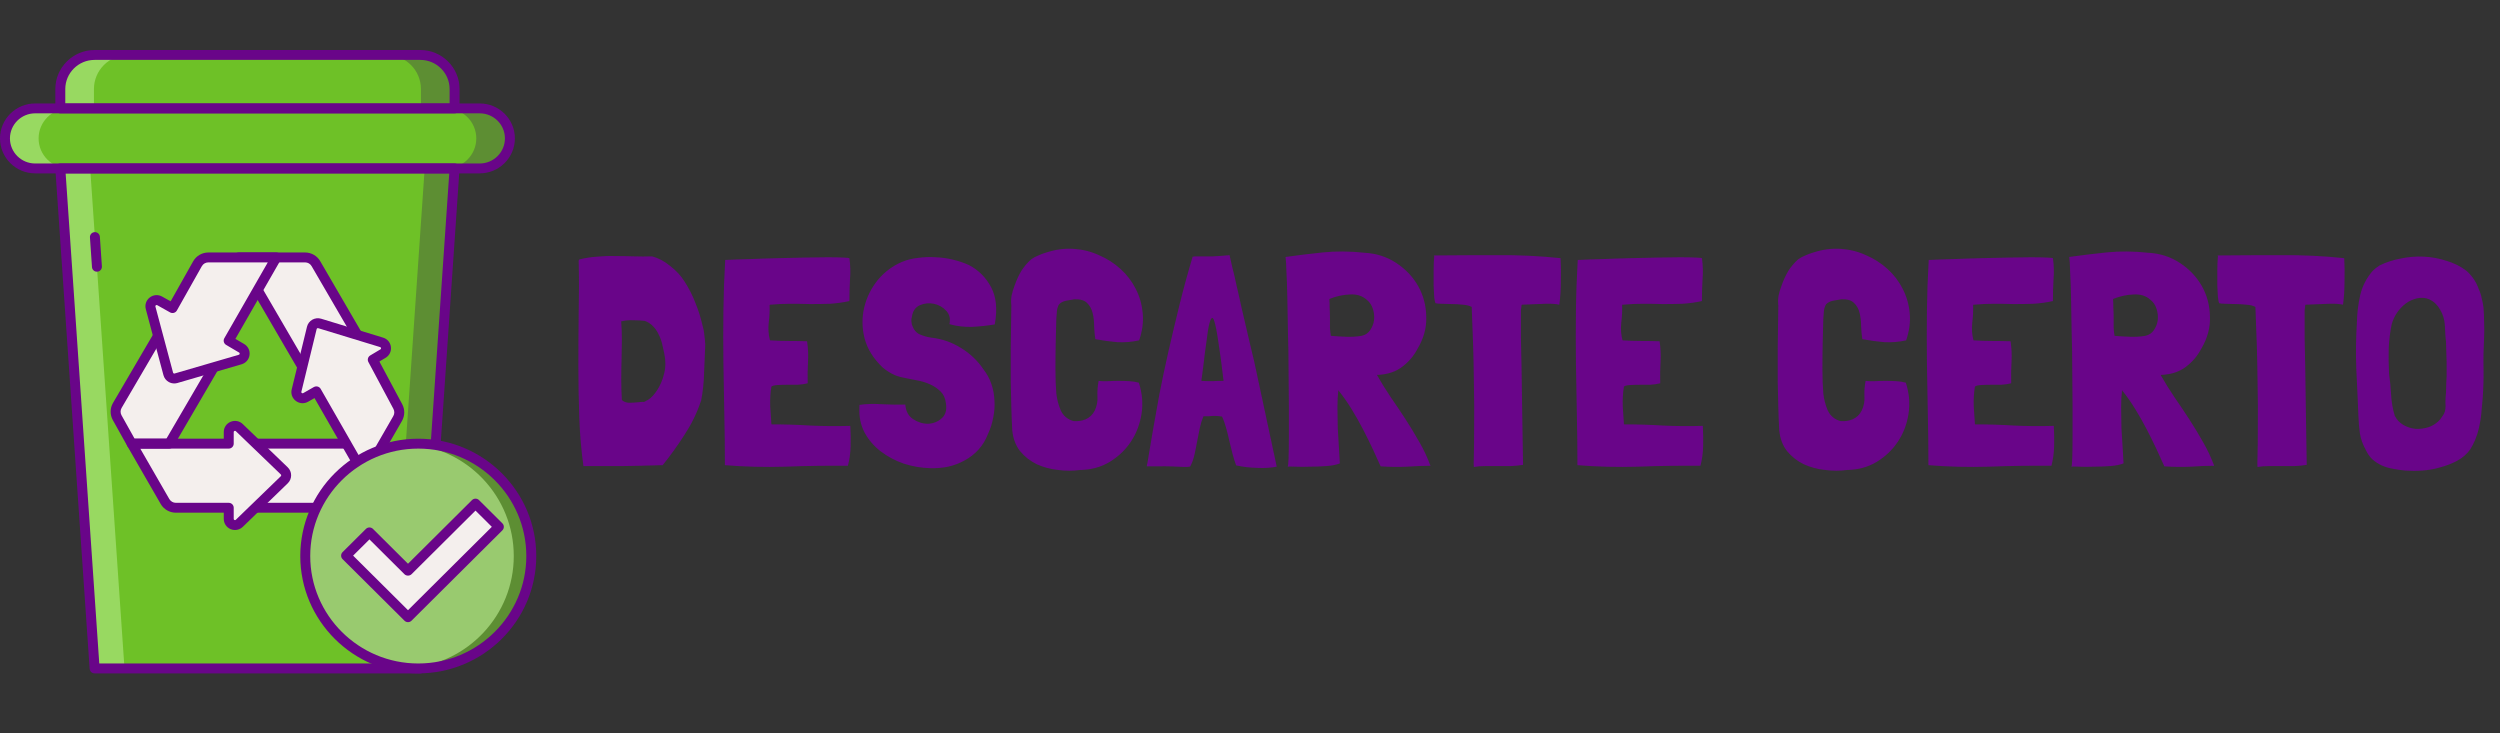 <svg width="150" height="44" viewBox="0 0 150 44" fill="none" xmlns="http://www.w3.org/2000/svg">
<rect x="0" y="0" width="150" height="44" fill="#333333" stroke="none"/>
<g clip-path="url(#clip0)">
<path d="M25.216 3.297H5.677C4.54 3.297 3.618 4.214 3.618 5.345V6.504H27.274V5.345C27.274 4.214 26.353 3.297 25.216 3.297V3.297Z" fill="#6EC127"/>
<path d="M28.783 10.105H2.109C1.109 10.105 0.298 9.299 0.298 8.304C0.298 7.31 1.109 6.503 2.109 6.503H28.783C29.783 6.503 30.594 7.31 30.594 8.304C30.594 9.299 29.783 10.105 28.783 10.105V10.105Z" fill="#6EC127"/>
<path d="M25.216 40.106H5.677L3.618 10.105H27.274L25.216 40.106Z" fill="#6EC127"/>
<path d="M28.783 6.503H26.766C27.766 6.503 28.577 7.31 28.577 8.304C28.577 9.299 27.766 10.105 26.766 10.105H28.783C29.783 10.105 30.594 9.299 30.594 8.304C30.594 7.31 29.783 6.503 28.783 6.503V6.503Z" fill="#5D8E33"/>
<path d="M2.109 10.105H4.127C3.127 10.105 2.316 9.299 2.316 8.304C2.316 7.31 3.127 6.503 4.127 6.503H2.109C1.109 6.503 0.298 7.31 0.298 8.304C0.298 9.299 1.109 10.105 2.109 10.105Z" fill="#98D961"/>
<path d="M25.216 3.297H23.198C24.335 3.297 25.257 4.214 25.257 5.345V6.504H27.275V5.345C27.274 4.214 26.353 3.297 25.216 3.297Z" fill="#5D8E33"/>
<path d="M5.677 3.297H7.695C6.557 3.297 5.636 4.214 5.636 5.345V6.504H3.618V5.345C3.618 4.214 4.54 3.297 5.677 3.297Z" fill="#98D961"/>
<path d="M25.481 10.105L23.422 40.106H25.216L27.274 10.105H25.481Z" fill="#5D8E33"/>
<path d="M5.411 10.105L7.47 40.106H5.677L3.618 10.105H5.411Z" fill="#98D961"/>
<path d="M28.783 10.402H2.109C0.946 10.402 0 9.461 0 8.304C0 7.148 0.946 6.207 2.109 6.207H28.783C29.946 6.207 30.893 7.148 30.893 8.304C30.893 9.461 29.946 10.402 28.783 10.402V10.402ZM2.109 6.8C1.275 6.8 0.597 7.475 0.597 8.304C0.597 9.134 1.275 9.809 2.109 9.809H28.783C29.617 9.809 30.296 9.134 30.296 8.304C30.296 7.475 29.617 6.8 28.783 6.8H2.109Z" fill="#690589"/>
<path d="M27.274 6.8H3.618C3.453 6.8 3.32 6.667 3.32 6.503V5.344C3.32 4.052 4.377 3 5.677 3H25.216C26.515 3 27.573 4.052 27.573 5.344V6.503C27.573 6.667 27.439 6.8 27.274 6.8V6.8ZM3.917 6.207H26.976V5.344C26.976 4.379 26.186 3.594 25.216 3.594H5.677C4.706 3.594 3.917 4.379 3.917 5.344V6.207Z" fill="#690589"/>
<path d="M25.216 40.403H5.677C5.52 40.403 5.39 40.282 5.379 40.127L3.32 10.126C3.315 10.043 3.343 9.963 3.4 9.903C3.456 9.843 3.535 9.809 3.618 9.809H27.274C27.357 9.809 27.436 9.843 27.493 9.903C27.549 9.963 27.578 10.044 27.572 10.126L25.513 40.127C25.503 40.282 25.373 40.403 25.216 40.403ZM5.956 39.809H24.937L26.955 10.402H3.938L5.956 39.809Z" fill="#690589"/>
<path d="M18.526 22.672L14.316 15.446H18.307C18.574 15.446 18.82 15.587 18.954 15.817L21.869 20.829L18.526 22.672Z" fill="#F4EFED"/>
<path d="M18.526 22.968C18.423 22.968 18.323 22.915 18.268 22.82L14.058 15.595C14.005 15.503 14.005 15.39 14.058 15.298C14.111 15.206 14.21 15.149 14.316 15.149H18.307C18.679 15.149 19.026 15.348 19.212 15.668L22.128 20.68C22.168 20.75 22.178 20.832 22.157 20.908C22.136 20.985 22.084 21.05 22.014 21.089L18.671 22.931C18.625 22.956 18.575 22.968 18.526 22.968V22.968ZM14.834 15.743L18.637 22.271L21.459 20.716L18.695 15.966C18.616 15.828 18.467 15.743 18.307 15.743H14.834Z" fill="#690589"/>
<path d="M14.822 26.619H22.99L20.991 30.091C20.858 30.323 20.611 30.465 20.343 30.465H14.822V26.619Z" fill="#F4EFED"/>
<path d="M20.343 30.762H14.822C14.657 30.762 14.523 30.629 14.523 30.465V26.619C14.523 26.455 14.657 26.322 14.822 26.322H22.99C23.096 26.322 23.195 26.379 23.248 26.47C23.301 26.562 23.302 26.674 23.249 26.766L21.25 30.239C21.065 30.561 20.717 30.762 20.343 30.762V30.762ZM15.12 30.168H20.343C20.503 30.168 20.653 30.082 20.732 29.944L22.475 26.916H15.12V30.168Z" fill="#690589"/>
<path d="M7.9 26.619L9.902 30.092C10.035 30.323 10.282 30.465 10.55 30.465H13.725V31.133C13.725 31.461 14.122 31.628 14.359 31.399L17.057 28.786C17.208 28.64 17.207 28.398 17.056 28.253L14.358 25.657C14.121 25.429 13.725 25.596 13.725 25.924V26.619H7.9Z" fill="#F4EFED"/>
<path d="M7.9 26.619L7.03 25.061C6.902 24.832 6.905 24.552 7.038 24.326L10.166 18.985L13.488 20.911L10.156 26.619H7.9V26.619Z" fill="#F4EFED"/>
<path d="M14.098 31.801C14.01 31.801 13.921 31.784 13.837 31.749C13.587 31.644 13.426 31.402 13.426 31.133V30.762H10.55C10.176 30.762 9.828 30.562 9.642 30.239L7.641 26.767C7.588 26.675 7.588 26.562 7.642 26.47C7.695 26.379 7.793 26.322 7.9 26.322H13.426V25.924C13.426 25.651 13.583 25.415 13.835 25.309C14.088 25.202 14.368 25.253 14.565 25.443L17.263 28.039C17.395 28.166 17.468 28.336 17.468 28.518C17.468 28.701 17.396 28.871 17.265 28.998L14.567 31.612C14.439 31.736 14.27 31.801 14.098 31.801V31.801ZM8.415 26.916L10.16 29.944C10.24 30.082 10.389 30.169 10.549 30.169H13.725C13.889 30.169 14.023 30.301 14.023 30.465V31.133C14.023 31.166 14.039 31.189 14.069 31.202C14.1 31.215 14.127 31.209 14.15 31.186L16.849 28.573C16.867 28.555 16.871 28.534 16.871 28.52C16.871 28.505 16.867 28.484 16.848 28.466L14.15 25.87C14.127 25.848 14.099 25.842 14.069 25.855C14.038 25.868 14.023 25.891 14.023 25.924V26.619C14.023 26.783 13.889 26.916 13.725 26.916H8.415Z" fill="#690589"/>
<path d="M10.156 26.916H7.9C7.792 26.916 7.692 26.857 7.639 26.763L6.769 25.205C6.591 24.886 6.595 24.492 6.78 24.177L9.908 18.836C9.948 18.768 10.014 18.718 10.09 18.698C10.167 18.678 10.248 18.689 10.317 18.729L13.639 20.655C13.781 20.737 13.829 20.919 13.746 21.06L10.414 26.768C10.361 26.86 10.262 26.916 10.156 26.916ZM8.076 26.322H9.984L13.08 21.018L10.274 19.391L7.296 24.476C7.216 24.611 7.215 24.78 7.291 24.917L8.076 26.322Z" fill="#690589"/>
<path d="M16.581 15.446H12.501C12.231 15.446 11.982 15.591 11.85 15.826L10.352 18.485L9.581 18.053C9.293 17.891 8.951 18.154 9.036 18.472L10.095 22.434C10.15 22.636 10.36 22.754 10.562 22.695L14.411 21.572C14.724 21.481 14.777 21.062 14.496 20.896L13.719 20.439L16.581 15.446Z" fill="#F4EFED"/>
<path d="M10.455 23.007C10.341 23.007 10.229 22.978 10.127 22.921C9.968 22.832 9.854 22.686 9.807 22.51L8.748 18.548C8.678 18.287 8.772 18.013 8.986 17.848C9.2 17.683 9.491 17.661 9.727 17.794L10.238 18.08L11.589 15.68C11.774 15.352 12.123 15.149 12.501 15.149H16.581C16.688 15.149 16.786 15.205 16.84 15.296C16.893 15.388 16.893 15.501 16.841 15.593L14.124 20.332L14.648 20.64C14.882 20.778 15.006 21.03 14.972 21.299C14.938 21.567 14.755 21.781 14.495 21.857L10.646 22.98C10.583 22.998 10.519 23.007 10.455 23.007V23.007ZM9.396 18.3C9.381 18.3 9.366 18.306 9.351 18.317C9.325 18.337 9.316 18.364 9.325 18.395L10.384 22.358C10.391 22.383 10.407 22.396 10.419 22.404C10.432 22.411 10.452 22.417 10.477 22.41L14.326 21.287C14.365 21.276 14.377 21.247 14.38 21.225C14.382 21.203 14.378 21.172 14.343 21.151L13.567 20.694C13.427 20.611 13.379 20.432 13.46 20.292L16.067 15.743H12.501C12.339 15.743 12.189 15.83 12.11 15.971L10.612 18.63C10.574 18.699 10.509 18.75 10.432 18.771C10.356 18.792 10.274 18.782 10.205 18.744L9.434 18.311C9.421 18.304 9.409 18.3 9.396 18.3V18.3Z" fill="#690589"/>
<path d="M23.869 24.393L22.366 21.581L22.98 21.216C23.258 21.05 23.207 20.636 22.898 20.542L19.181 19.407C18.976 19.344 18.759 19.467 18.709 19.675L17.793 23.435C17.715 23.752 18.057 24.007 18.341 23.845L18.981 23.48L21.883 28.542L23.858 25.111C23.985 24.889 23.989 24.618 23.869 24.393V24.393Z" fill="#F4EFED"/>
<path d="M21.883 28.839C21.883 28.839 21.883 28.839 21.883 28.839C21.776 28.839 21.677 28.782 21.624 28.689L18.87 23.885L18.49 24.102C18.253 24.237 17.971 24.22 17.752 24.057C17.534 23.894 17.438 23.629 17.502 23.365L18.419 19.605C18.462 19.427 18.579 19.272 18.739 19.181C18.9 19.091 19.093 19.069 19.269 19.123L22.985 20.258C23.243 20.337 23.423 20.55 23.455 20.816C23.488 21.082 23.364 21.333 23.134 21.47L22.763 21.691L24.133 24.253C24.133 24.253 24.133 24.253 24.133 24.253C24.302 24.571 24.297 24.946 24.117 25.258L22.142 28.69C22.089 28.782 21.99 28.839 21.883 28.839V28.839ZM18.981 23.183C19.007 23.183 19.033 23.186 19.059 23.193C19.136 23.214 19.201 23.264 19.24 23.332L21.883 27.944L23.599 24.963C23.676 24.829 23.678 24.668 23.605 24.532L22.103 21.721C22.028 21.581 22.077 21.408 22.213 21.327L22.826 20.961C22.861 20.941 22.865 20.91 22.862 20.888C22.86 20.866 22.848 20.838 22.81 20.826L19.093 19.691C19.067 19.683 19.047 19.69 19.034 19.698C19.022 19.705 19.005 19.719 18.999 19.745L18.082 23.505C18.073 23.544 18.092 23.569 18.11 23.582C18.137 23.602 18.164 23.603 18.193 23.587L18.832 23.222C18.878 23.196 18.929 23.183 18.981 23.183V23.183Z" fill="#690589"/>
<path d="M25.097 40.106C28.842 40.106 31.878 37.087 31.878 33.363C31.878 29.638 28.842 26.619 25.097 26.619C21.352 26.619 18.316 29.638 18.316 33.363C18.316 37.087 21.352 40.106 25.097 40.106Z" fill="#99CA6F"/>
<path d="M25.097 26.619C24.92 26.619 24.745 26.628 24.571 26.641C28.07 26.908 30.826 29.814 30.826 33.363C30.826 36.911 28.07 39.817 24.571 40.084C24.745 40.097 24.92 40.106 25.097 40.106C28.842 40.106 31.878 37.087 31.878 33.363C31.878 29.638 28.842 26.619 25.097 26.619Z" fill="#5D8E33"/>
<path d="M25.097 40.106C25.274 40.106 25.448 40.097 25.622 40.084C22.123 39.817 19.367 36.911 19.367 33.363C19.367 29.814 22.123 26.908 25.622 26.641C25.449 26.628 25.274 26.619 25.097 26.619C21.352 26.619 18.316 29.638 18.316 33.363C18.316 37.087 21.352 40.106 25.097 40.106Z" fill="#99CA6F"/>
<path d="M25.097 40.403C21.193 40.403 18.017 37.245 18.017 33.363C18.017 29.48 21.193 26.322 25.097 26.322C29 26.322 32.176 29.48 32.176 33.363C32.176 37.245 29 40.403 25.097 40.403ZM25.097 26.916C21.522 26.916 18.614 29.808 18.614 33.363C18.614 36.917 21.522 39.809 25.097 39.809C28.671 39.809 31.579 36.917 31.579 33.363C31.579 29.808 28.671 26.916 25.097 26.916Z" fill="#690589"/>
<path d="M5.816 16.302C5.66 16.302 5.529 16.182 5.519 16.026L5.397 14.244C5.385 14.081 5.51 13.939 5.674 13.928C5.837 13.917 5.981 14.04 5.992 14.204L6.114 15.985C6.125 16.148 6.001 16.29 5.837 16.301C5.83 16.302 5.823 16.302 5.816 16.302V16.302Z" fill="#690589"/>
<path d="M24.48 37.032L20.765 33.338L22.167 31.944L24.48 34.244L28.53 30.216L29.932 31.61L24.48 37.032Z" fill="#F4EFED"/>
<path d="M24.48 37.329C24.401 37.329 24.325 37.298 24.269 37.242L20.554 33.548C20.498 33.492 20.467 33.417 20.467 33.338C20.467 33.259 20.498 33.184 20.554 33.128L21.956 31.734C22.072 31.618 22.261 31.618 22.378 31.734L24.48 33.824L28.319 30.006C28.436 29.89 28.625 29.89 28.741 30.006L30.143 31.4C30.199 31.456 30.23 31.531 30.23 31.61C30.23 31.688 30.199 31.764 30.143 31.82L24.691 37.242C24.635 37.298 24.559 37.329 24.48 37.329ZM21.187 33.338L24.48 36.612L29.51 31.61L28.53 30.636L24.691 34.454C24.579 34.565 24.38 34.565 24.268 34.454L22.167 32.364L21.187 33.338Z" fill="#690589"/>
<path d="M41.074 16.894C40.858 16.546 40.57 16.234 40.21 15.958C39.862 15.67 39.496 15.478 39.112 15.382C38.764 15.394 38.404 15.394 38.032 15.382C37.672 15.37 37.306 15.364 36.934 15.364C36.562 15.352 36.19 15.364 35.818 15.4C35.458 15.424 35.11 15.478 34.774 15.562C34.762 15.574 34.75 15.586 34.738 15.598C34.738 15.61 34.732 15.622 34.72 15.634C34.744 16.678 34.744 17.734 34.72 18.802C34.708 19.858 34.702 20.908 34.702 21.952C34.702 22.996 34.72 24.028 34.756 25.048C34.792 26.056 34.876 27.034 35.008 27.982C35.02 27.97 35.026 27.964 35.026 27.964C35.782 27.964 36.562 27.964 37.366 27.964C38.17 27.952 38.968 27.934 39.76 27.91C40.216 27.346 40.648 26.746 41.056 26.11C41.476 25.474 41.806 24.802 42.046 24.094C42.046 24.082 42.046 24.076 42.046 24.076C42.058 24.076 42.064 24.07 42.064 24.058C42.172 23.506 42.232 22.948 42.244 22.384C42.268 21.808 42.292 21.238 42.316 20.674C42.304 20.482 42.286 20.296 42.262 20.116C42.25 19.924 42.214 19.732 42.154 19.54C42.046 19.06 41.902 18.604 41.722 18.172C41.554 17.728 41.338 17.302 41.074 16.894ZM39.418 23.428C39.346 23.536 39.262 23.644 39.166 23.752C39.082 23.848 38.98 23.932 38.86 24.004C38.8 24.028 38.746 24.058 38.698 24.094C38.65 24.118 38.596 24.124 38.536 24.112C38.32 24.136 38.092 24.154 37.852 24.166C37.624 24.178 37.444 24.124 37.312 24.004C37.288 23.596 37.276 23.188 37.276 22.78C37.276 22.36 37.282 21.952 37.294 21.556C37.306 21.148 37.312 20.758 37.312 20.386C37.312 20.014 37.3 19.666 37.276 19.342V19.27H37.294H37.33C37.546 19.222 37.774 19.204 38.014 19.216C38.254 19.216 38.476 19.228 38.68 19.252C38.884 19.324 39.052 19.432 39.184 19.576C39.316 19.708 39.424 19.864 39.508 20.044C39.604 20.224 39.676 20.416 39.724 20.62C39.772 20.812 39.814 20.998 39.85 21.178C39.946 21.622 39.946 22.03 39.85 22.402C39.766 22.774 39.622 23.116 39.418 23.428ZM51.018 25.552C50.202 25.576 49.41 25.57 48.642 25.534C47.874 25.486 47.094 25.462 46.302 25.462L46.284 25.444C46.26 25.156 46.236 24.796 46.212 24.364C46.2 23.932 46.224 23.542 46.284 23.194C46.344 23.146 46.458 23.116 46.626 23.104C46.794 23.092 46.98 23.086 47.184 23.086C47.4 23.086 47.622 23.086 47.85 23.086C48.078 23.074 48.282 23.044 48.462 22.996C48.45 22.552 48.456 22.126 48.48 21.718C48.504 21.31 48.486 20.902 48.426 20.494V20.476C48.054 20.464 47.682 20.458 47.31 20.458C46.938 20.458 46.572 20.446 46.212 20.422L46.194 20.404C46.11 20.08 46.086 19.738 46.122 19.378C46.17 19.006 46.188 18.646 46.176 18.298L46.194 18.28H46.248C46.644 18.244 47.04 18.226 47.436 18.226C47.832 18.226 48.228 18.232 48.624 18.244C49.02 18.244 49.41 18.238 49.794 18.226C50.19 18.202 50.58 18.148 50.964 18.064V18.046C50.964 17.626 50.976 17.2 51 16.768C51.036 16.336 51.024 15.91 50.964 15.49C50.964 15.478 50.844 15.466 50.604 15.454C50.364 15.442 50.046 15.436 49.65 15.436C49.254 15.436 48.798 15.442 48.282 15.454C47.766 15.466 47.232 15.478 46.68 15.49C46.128 15.502 45.576 15.52 45.024 15.544C44.484 15.556 43.98 15.574 43.512 15.598C43.452 16.63 43.416 17.656 43.404 18.676C43.392 19.696 43.392 20.716 43.404 21.736C43.416 22.756 43.434 23.782 43.458 24.814C43.482 25.834 43.494 26.866 43.494 27.91C44.658 28.006 45.87 28.036 47.13 28C48.402 27.952 49.65 27.934 50.874 27.946C50.97 27.586 51.024 27.202 51.036 26.794C51.048 26.374 51.042 25.972 51.018 25.588V25.552ZM59.684 19.468C59.852 18.568 59.78 17.824 59.468 17.236C59.156 16.648 58.712 16.204 58.136 15.904C57.848 15.772 57.53 15.664 57.182 15.58C56.846 15.496 56.498 15.448 56.138 15.436C55.79 15.412 55.442 15.424 55.094 15.472C54.746 15.508 54.428 15.586 54.14 15.706C53.564 15.946 53.072 16.312 52.664 16.804C52.268 17.296 51.998 17.842 51.854 18.442C51.71 19.042 51.716 19.66 51.872 20.296C52.04 20.932 52.4 21.514 52.952 22.042C53.12 22.186 53.306 22.312 53.51 22.42C53.714 22.528 53.936 22.606 54.176 22.654C54.428 22.702 54.698 22.756 54.986 22.816C55.274 22.864 55.538 22.942 55.778 23.05C56.03 23.158 56.246 23.302 56.426 23.482C56.606 23.65 56.714 23.878 56.75 24.166C56.822 24.586 56.738 24.898 56.498 25.102C56.27 25.306 55.994 25.414 55.67 25.426C55.358 25.426 55.058 25.33 54.77 25.138C54.494 24.946 54.344 24.658 54.32 24.274C53.912 24.286 53.456 24.28 52.952 24.256C52.448 24.22 51.986 24.232 51.566 24.292V24.346V24.4C51.53 24.976 51.632 25.492 51.872 25.948C52.112 26.392 52.436 26.77 52.844 27.082C53.252 27.394 53.714 27.64 54.23 27.82C54.758 27.988 55.286 28.078 55.814 28.09C56.186 28.102 56.546 28.072 56.894 28C57.254 27.916 57.584 27.79 57.884 27.622C58.196 27.454 58.472 27.238 58.712 26.974C58.952 26.71 59.144 26.392 59.288 26.02C59.432 25.708 59.534 25.384 59.594 25.048C59.666 24.7 59.69 24.358 59.666 24.022C59.654 23.686 59.594 23.362 59.486 23.05C59.378 22.726 59.216 22.426 59 22.15C58.652 21.634 58.202 21.208 57.65 20.872C57.11 20.536 56.522 20.332 55.886 20.26C55.634 20.224 55.4 20.158 55.184 20.062C54.968 19.966 54.812 19.774 54.716 19.486C54.704 19.402 54.692 19.324 54.68 19.252C54.68 19.168 54.692 19.084 54.716 19C54.764 18.664 54.92 18.436 55.184 18.316C55.46 18.196 55.742 18.166 56.03 18.226C56.318 18.286 56.564 18.424 56.768 18.64C56.972 18.856 57.038 19.126 56.966 19.45C57.386 19.57 57.836 19.624 58.316 19.612C58.796 19.588 59.246 19.54 59.666 19.468H59.684ZM63.56 18.244C63.656 18.148 63.788 18.082 63.956 18.046C64.136 18.01 64.304 17.98 64.46 17.956C64.808 17.944 65.06 18.016 65.216 18.172C65.384 18.328 65.498 18.532 65.558 18.784C65.618 19.024 65.648 19.288 65.648 19.576C65.66 19.864 65.684 20.122 65.72 20.35C66.176 20.434 66.614 20.494 67.034 20.53C67.466 20.554 67.904 20.518 68.348 20.422C68.54 19.87 68.612 19.33 68.564 18.802C68.516 18.274 68.378 17.788 68.15 17.344C67.922 16.888 67.616 16.486 67.232 16.138C66.848 15.79 66.416 15.514 65.936 15.31C65.468 15.094 64.964 14.968 64.424 14.932C63.884 14.896 63.338 14.968 62.786 15.148C62.618 15.196 62.456 15.256 62.3 15.328C62.144 15.388 62 15.466 61.868 15.562C61.64 15.766 61.442 16 61.274 16.264C61.118 16.528 60.986 16.816 60.878 17.128C60.806 17.308 60.746 17.506 60.698 17.722C60.662 17.926 60.656 18.13 60.68 18.334C60.668 19.306 60.656 20.164 60.644 20.908C60.644 21.64 60.644 22.3 60.644 22.888C60.656 23.464 60.668 23.986 60.68 24.454C60.692 24.922 60.71 25.372 60.734 25.804C60.782 26.308 60.938 26.728 61.202 27.064C61.478 27.4 61.814 27.664 62.21 27.856C62.606 28.036 63.032 28.15 63.488 28.198C63.944 28.258 64.388 28.258 64.82 28.198C65.48 28.186 66.068 28.024 66.584 27.712C67.112 27.388 67.538 26.98 67.862 26.488C68.186 25.996 68.396 25.444 68.492 24.832C68.588 24.208 68.534 23.584 68.33 22.96C68.162 22.912 67.97 22.882 67.754 22.87C67.55 22.858 67.34 22.852 67.124 22.852C66.908 22.852 66.692 22.858 66.476 22.87C66.272 22.882 66.086 22.876 65.918 22.852C65.858 23.152 65.834 23.458 65.846 23.77C65.87 24.07 65.816 24.358 65.684 24.634C65.564 24.874 65.384 25.048 65.144 25.156C64.916 25.252 64.67 25.288 64.406 25.264C64.058 25.168 63.806 24.958 63.65 24.634C63.506 24.298 63.416 23.956 63.38 23.608C63.344 23.188 63.326 22.696 63.326 22.132C63.326 21.556 63.332 21.004 63.344 20.476C63.356 19.948 63.368 19.492 63.38 19.108C63.404 18.724 63.428 18.514 63.452 18.478C63.464 18.454 63.476 18.418 63.488 18.37C63.512 18.31 63.536 18.268 63.56 18.244ZM75.25 21.682C75.202 21.478 75.136 21.202 75.052 20.854C74.968 20.506 74.878 20.122 74.782 19.702C74.686 19.282 74.584 18.844 74.476 18.388C74.38 17.932 74.284 17.506 74.188 17.11C74.104 16.702 74.02 16.342 73.936 16.03C73.864 15.706 73.81 15.466 73.774 15.31C73.378 15.346 73.054 15.37 72.802 15.382C72.562 15.382 72.364 15.382 72.208 15.382C72.052 15.382 71.926 15.382 71.83 15.382C71.734 15.382 71.644 15.388 71.56 15.4C71.272 16.36 71.008 17.326 70.768 18.298C70.528 19.27 70.306 20.206 70.102 21.106C69.898 22.006 69.718 22.858 69.562 23.662C69.418 24.454 69.292 25.156 69.184 25.768C69.076 26.38 68.992 26.878 68.932 27.262C68.872 27.646 68.83 27.88 68.806 27.964C68.818 27.976 68.83 27.982 68.842 27.982C69.658 27.97 70.258 27.976 70.642 28C71.026 28.024 71.266 28.024 71.362 28C71.374 28 71.38 28 71.38 28C71.392 27.988 71.404 27.982 71.416 27.982C71.524 27.778 71.608 27.544 71.668 27.28C71.728 27.016 71.782 26.746 71.83 26.47C71.89 26.182 71.944 25.912 71.992 25.66C72.052 25.396 72.124 25.168 72.208 24.976C72.34 24.976 72.442 24.976 72.514 24.976C72.598 24.964 72.67 24.958 72.73 24.958C72.802 24.958 72.88 24.958 72.964 24.958C73.048 24.958 73.168 24.97 73.324 24.994C73.408 25.174 73.486 25.39 73.558 25.642C73.63 25.894 73.696 26.158 73.756 26.434C73.828 26.71 73.894 26.98 73.954 27.244C74.026 27.508 74.098 27.736 74.17 27.928H74.188C74.572 28.012 74.98 28.06 75.412 28.072C75.844 28.096 76.24 28.072 76.6 28V27.982L75.25 21.682ZM73.414 22.852C73.186 22.852 72.958 22.858 72.73 22.87C72.502 22.87 72.286 22.864 72.082 22.852C72.166 22.24 72.238 21.67 72.298 21.142C72.37 20.614 72.43 20.176 72.478 19.828C72.538 19.48 72.598 19.252 72.658 19.144C72.73 19.024 72.796 19.066 72.856 19.27C72.928 19.474 73.006 19.864 73.09 20.44C73.186 21.016 73.294 21.82 73.414 22.852ZM85.827 27.946C85.647 27.454 85.425 26.98 85.161 26.524C84.897 26.056 84.621 25.6 84.333 25.156C84.045 24.712 83.751 24.274 83.451 23.842C83.151 23.398 82.875 22.954 82.623 22.51V22.492H82.641H82.713C83.289 22.456 83.763 22.294 84.135 22.006C84.519 21.718 84.825 21.358 85.053 20.926C85.425 20.302 85.599 19.66 85.575 19C85.563 18.328 85.401 17.716 85.089 17.164C84.777 16.612 84.339 16.15 83.775 15.778C83.211 15.406 82.575 15.202 81.867 15.166C80.991 15.07 80.151 15.064 79.347 15.148C78.543 15.232 77.805 15.322 77.133 15.418C77.157 15.574 77.175 15.874 77.187 16.318C77.211 16.75 77.229 17.278 77.241 17.902C77.253 18.514 77.265 19.192 77.277 19.936C77.301 20.668 77.313 21.412 77.313 22.168C77.325 22.912 77.331 23.638 77.331 24.346C77.331 25.042 77.331 25.66 77.331 26.2C77.331 26.74 77.325 27.178 77.313 27.514C77.301 27.838 77.283 28 77.259 28C77.319 27.988 77.475 27.988 77.727 28C77.991 28.012 78.285 28.012 78.609 28C78.933 28 79.257 27.988 79.581 27.964C79.917 27.94 80.187 27.886 80.391 27.802C80.379 27.574 80.361 27.268 80.337 26.884C80.313 26.5 80.289 26.098 80.265 25.678C80.253 25.246 80.247 24.832 80.247 24.436C80.247 24.028 80.265 23.686 80.301 23.41L80.337 23.464C80.589 23.776 80.841 24.136 81.093 24.544C81.345 24.952 81.579 25.366 81.795 25.786C82.011 26.206 82.209 26.608 82.389 26.992C82.569 27.376 82.719 27.706 82.839 27.982H82.857C83.397 28.018 83.925 28.024 84.441 28C84.957 27.964 85.425 27.946 85.845 27.946H85.827ZM79.761 17.938C80.181 17.77 80.595 17.68 81.003 17.668C81.411 17.644 81.747 17.752 82.011 17.992C82.179 18.124 82.299 18.304 82.371 18.532C82.443 18.748 82.467 18.97 82.443 19.198C82.419 19.414 82.341 19.618 82.209 19.81C82.089 19.99 81.915 20.104 81.687 20.152C81.399 20.2 81.093 20.218 80.769 20.206C80.445 20.194 80.145 20.176 79.869 20.152H79.851C79.827 20.02 79.809 19.858 79.797 19.666C79.797 19.474 79.797 19.276 79.797 19.072C79.797 18.868 79.791 18.67 79.779 18.478C79.779 18.274 79.773 18.094 79.761 17.938ZM93.632 15.49C92.395 15.358 91.124 15.298 89.816 15.31C88.519 15.31 87.26 15.316 86.035 15.328C86.035 15.34 86.035 15.346 86.035 15.346C86.047 15.346 86.053 15.352 86.053 15.364C86.029 15.652 86.017 15.952 86.017 16.264C86.017 16.576 86.017 16.87 86.017 17.146C86.029 17.41 86.041 17.638 86.053 17.83C86.078 18.022 86.102 18.142 86.126 18.19C86.198 18.214 86.323 18.226 86.504 18.226C86.683 18.226 86.882 18.232 87.097 18.244C87.314 18.244 87.529 18.256 87.746 18.28C87.962 18.292 88.141 18.334 88.285 18.406L88.303 18.424C88.376 20.104 88.418 21.538 88.43 22.726C88.454 23.914 88.46 24.892 88.448 25.66C88.448 26.416 88.442 26.986 88.43 27.37C88.418 27.754 88.418 27.97 88.43 28.018C88.645 27.982 88.879 27.964 89.132 27.964C89.383 27.964 89.635 27.964 89.888 27.964C90.151 27.964 90.409 27.964 90.662 27.964C90.925 27.952 91.165 27.928 91.382 27.892V27.874V27.856C91.358 26.548 91.34 25.414 91.328 24.454C91.316 23.482 91.303 22.654 91.291 21.97C91.279 21.274 91.267 20.71 91.255 20.278C91.255 19.834 91.255 19.48 91.255 19.216C91.255 18.94 91.255 18.742 91.255 18.622C91.267 18.49 91.279 18.394 91.291 18.334C91.291 18.322 91.291 18.316 91.291 18.316C91.303 18.304 91.309 18.292 91.309 18.28H91.328H91.364C91.927 18.256 92.377 18.238 92.713 18.226C93.049 18.214 93.332 18.232 93.559 18.28C93.62 17.848 93.65 17.374 93.65 16.858C93.662 16.342 93.656 15.886 93.632 15.49ZM102.17 25.552C101.354 25.576 100.562 25.57 99.794 25.534C99.026 25.486 98.246 25.462 97.454 25.462L97.436 25.444C97.412 25.156 97.388 24.796 97.364 24.364C97.352 23.932 97.376 23.542 97.436 23.194C97.496 23.146 97.61 23.116 97.778 23.104C97.946 23.092 98.132 23.086 98.336 23.086C98.552 23.086 98.774 23.086 99.002 23.086C99.23 23.074 99.434 23.044 99.614 22.996C99.602 22.552 99.608 22.126 99.632 21.718C99.656 21.31 99.638 20.902 99.578 20.494V20.476C99.206 20.464 98.834 20.458 98.462 20.458C98.09 20.458 97.724 20.446 97.364 20.422L97.346 20.404C97.262 20.08 97.238 19.738 97.274 19.378C97.322 19.006 97.34 18.646 97.328 18.298L97.346 18.28H97.4C97.796 18.244 98.192 18.226 98.588 18.226C98.984 18.226 99.38 18.232 99.776 18.244C100.172 18.244 100.562 18.238 100.946 18.226C101.342 18.202 101.732 18.148 102.116 18.064V18.046C102.116 17.626 102.128 17.2 102.152 16.768C102.188 16.336 102.176 15.91 102.116 15.49C102.116 15.478 101.996 15.466 101.756 15.454C101.516 15.442 101.198 15.436 100.802 15.436C100.406 15.436 99.95 15.442 99.434 15.454C98.918 15.466 98.384 15.478 97.832 15.49C97.28 15.502 96.728 15.52 96.176 15.544C95.636 15.556 95.132 15.574 94.664 15.598C94.604 16.63 94.568 17.656 94.556 18.676C94.544 19.696 94.544 20.716 94.556 21.736C94.568 22.756 94.586 23.782 94.61 24.814C94.634 25.834 94.646 26.866 94.646 27.91C95.81 28.006 97.022 28.036 98.282 28C99.554 27.952 100.802 27.934 102.026 27.946C102.122 27.586 102.176 27.202 102.188 26.794C102.2 26.374 102.194 25.972 102.17 25.588V25.552ZM109.579 18.244C109.675 18.148 109.807 18.082 109.975 18.046C110.155 18.01 110.323 17.98 110.479 17.956C110.827 17.944 111.079 18.016 111.235 18.172C111.403 18.328 111.517 18.532 111.577 18.784C111.637 19.024 111.667 19.288 111.667 19.576C111.679 19.864 111.703 20.122 111.739 20.35C112.195 20.434 112.633 20.494 113.053 20.53C113.485 20.554 113.923 20.518 114.367 20.422C114.559 19.87 114.631 19.33 114.583 18.802C114.535 18.274 114.397 17.788 114.169 17.344C113.941 16.888 113.635 16.486 113.251 16.138C112.867 15.79 112.435 15.514 111.955 15.31C111.487 15.094 110.983 14.968 110.443 14.932C109.903 14.896 109.357 14.968 108.805 15.148C108.637 15.196 108.475 15.256 108.319 15.328C108.163 15.388 108.019 15.466 107.887 15.562C107.659 15.766 107.461 16 107.293 16.264C107.137 16.528 107.005 16.816 106.897 17.128C106.825 17.308 106.765 17.506 106.717 17.722C106.681 17.926 106.675 18.13 106.699 18.334C106.687 19.306 106.675 20.164 106.663 20.908C106.663 21.64 106.663 22.3 106.663 22.888C106.675 23.464 106.687 23.986 106.699 24.454C106.711 24.922 106.729 25.372 106.753 25.804C106.801 26.308 106.957 26.728 107.221 27.064C107.497 27.4 107.833 27.664 108.229 27.856C108.625 28.036 109.051 28.15 109.507 28.198C109.963 28.258 110.407 28.258 110.839 28.198C111.499 28.186 112.087 28.024 112.603 27.712C113.131 27.388 113.557 26.98 113.881 26.488C114.205 25.996 114.415 25.444 114.511 24.832C114.607 24.208 114.553 23.584 114.349 22.96C114.181 22.912 113.989 22.882 113.773 22.87C113.569 22.858 113.359 22.852 113.143 22.852C112.927 22.852 112.711 22.858 112.495 22.87C112.291 22.882 112.105 22.876 111.937 22.852C111.877 23.152 111.853 23.458 111.865 23.77C111.889 24.07 111.835 24.358 111.703 24.634C111.583 24.874 111.403 25.048 111.163 25.156C110.935 25.252 110.689 25.288 110.425 25.264C110.077 25.168 109.825 24.958 109.669 24.634C109.525 24.298 109.435 23.956 109.399 23.608C109.363 23.188 109.345 22.696 109.345 22.132C109.345 21.556 109.351 21.004 109.363 20.476C109.375 19.948 109.387 19.492 109.399 19.108C109.423 18.724 109.447 18.514 109.471 18.478C109.483 18.454 109.495 18.418 109.507 18.37C109.531 18.31 109.555 18.268 109.579 18.244ZM123.229 25.552C122.413 25.576 121.621 25.57 120.853 25.534C120.085 25.486 119.305 25.462 118.513 25.462L118.495 25.444C118.471 25.156 118.447 24.796 118.423 24.364C118.411 23.932 118.435 23.542 118.495 23.194C118.555 23.146 118.669 23.116 118.837 23.104C119.005 23.092 119.191 23.086 119.395 23.086C119.611 23.086 119.833 23.086 120.061 23.086C120.289 23.074 120.493 23.044 120.673 22.996C120.661 22.552 120.667 22.126 120.691 21.718C120.715 21.31 120.697 20.902 120.637 20.494V20.476C120.265 20.464 119.893 20.458 119.521 20.458C119.149 20.458 118.783 20.446 118.423 20.422L118.405 20.404C118.321 20.08 118.297 19.738 118.333 19.378C118.381 19.006 118.399 18.646 118.387 18.298L118.405 18.28H118.459C118.855 18.244 119.251 18.226 119.647 18.226C120.043 18.226 120.439 18.232 120.835 18.244C121.231 18.244 121.621 18.238 122.005 18.226C122.401 18.202 122.791 18.148 123.175 18.064V18.046C123.175 17.626 123.187 17.2 123.211 16.768C123.247 16.336 123.235 15.91 123.175 15.49C123.175 15.478 123.055 15.466 122.815 15.454C122.575 15.442 122.257 15.436 121.861 15.436C121.465 15.436 121.009 15.442 120.493 15.454C119.977 15.466 119.443 15.478 118.891 15.49C118.339 15.502 117.787 15.52 117.235 15.544C116.695 15.556 116.191 15.574 115.723 15.598C115.663 16.63 115.627 17.656 115.615 18.676C115.603 19.696 115.603 20.716 115.615 21.736C115.627 22.756 115.645 23.782 115.669 24.814C115.693 25.834 115.705 26.866 115.705 27.91C116.869 28.006 118.081 28.036 119.341 28C120.613 27.952 121.861 27.934 123.085 27.946C123.181 27.586 123.235 27.202 123.247 26.794C123.259 26.374 123.253 25.972 123.229 25.588V25.552ZM132.849 27.946C132.669 27.454 132.447 26.98 132.183 26.524C131.919 26.056 131.643 25.6 131.355 25.156C131.067 24.712 130.773 24.274 130.473 23.842C130.173 23.398 129.897 22.954 129.645 22.51V22.492H129.663H129.735C130.311 22.456 130.785 22.294 131.157 22.006C131.541 21.718 131.847 21.358 132.075 20.926C132.447 20.302 132.621 19.66 132.597 19C132.585 18.328 132.423 17.716 132.111 17.164C131.799 16.612 131.361 16.15 130.797 15.778C130.233 15.406 129.597 15.202 128.889 15.166C128.013 15.07 127.173 15.064 126.369 15.148C125.565 15.232 124.827 15.322 124.155 15.418C124.179 15.574 124.197 15.874 124.209 16.318C124.233 16.75 124.251 17.278 124.263 17.902C124.275 18.514 124.287 19.192 124.299 19.936C124.323 20.668 124.335 21.412 124.335 22.168C124.347 22.912 124.353 23.638 124.353 24.346C124.353 25.042 124.353 25.66 124.353 26.2C124.353 26.74 124.347 27.178 124.335 27.514C124.323 27.838 124.305 28 124.281 28C124.341 27.988 124.497 27.988 124.749 28C125.013 28.012 125.307 28.012 125.631 28C125.955 28 126.279 27.988 126.603 27.964C126.939 27.94 127.209 27.886 127.413 27.802C127.401 27.574 127.383 27.268 127.359 26.884C127.335 26.5 127.311 26.098 127.287 25.678C127.275 25.246 127.269 24.832 127.269 24.436C127.269 24.028 127.287 23.686 127.323 23.41L127.359 23.464C127.611 23.776 127.863 24.136 128.115 24.544C128.367 24.952 128.601 25.366 128.817 25.786C129.033 26.206 129.231 26.608 129.411 26.992C129.591 27.376 129.741 27.706 129.861 27.982H129.879C130.419 28.018 130.947 28.024 131.463 28C131.979 27.964 132.447 27.946 132.867 27.946H132.849ZM126.783 17.938C127.203 17.77 127.617 17.68 128.025 17.668C128.433 17.644 128.769 17.752 129.033 17.992C129.201 18.124 129.321 18.304 129.393 18.532C129.465 18.748 129.489 18.97 129.465 19.198C129.441 19.414 129.363 19.618 129.231 19.81C129.111 19.99 128.937 20.104 128.709 20.152C128.421 20.2 128.115 20.218 127.791 20.206C127.467 20.194 127.167 20.176 126.891 20.152H126.873C126.849 20.02 126.831 19.858 126.819 19.666C126.819 19.474 126.819 19.276 126.819 19.072C126.819 18.868 126.813 18.67 126.801 18.478C126.801 18.274 126.795 18.094 126.783 17.938ZM140.653 15.49C139.417 15.358 138.145 15.298 136.837 15.31C135.541 15.31 134.281 15.316 133.057 15.328C133.057 15.34 133.057 15.346 133.057 15.346C133.069 15.346 133.075 15.352 133.075 15.364C133.051 15.652 133.039 15.952 133.039 16.264C133.039 16.576 133.039 16.87 133.039 17.146C133.051 17.41 133.063 17.638 133.075 17.83C133.099 18.022 133.123 18.142 133.147 18.19C133.219 18.214 133.345 18.226 133.525 18.226C133.705 18.226 133.903 18.232 134.119 18.244C134.335 18.244 134.551 18.256 134.767 18.28C134.983 18.292 135.163 18.334 135.307 18.406L135.325 18.424C135.397 20.104 135.439 21.538 135.451 22.726C135.475 23.914 135.481 24.892 135.469 25.66C135.469 26.416 135.463 26.986 135.451 27.37C135.439 27.754 135.439 27.97 135.451 28.018C135.667 27.982 135.901 27.964 136.153 27.964C136.405 27.964 136.657 27.964 136.909 27.964C137.173 27.964 137.431 27.964 137.683 27.964C137.947 27.952 138.187 27.928 138.403 27.892V27.874V27.856C138.379 26.548 138.361 25.414 138.349 24.454C138.337 23.482 138.325 22.654 138.313 21.97C138.301 21.274 138.289 20.71 138.277 20.278C138.277 19.834 138.277 19.48 138.277 19.216C138.277 18.94 138.277 18.742 138.277 18.622C138.289 18.49 138.301 18.394 138.313 18.334C138.313 18.322 138.313 18.316 138.313 18.316C138.325 18.304 138.331 18.292 138.331 18.28H138.349H138.385C138.949 18.256 139.399 18.238 139.735 18.226C140.071 18.214 140.353 18.232 140.581 18.28C140.641 17.848 140.671 17.374 140.671 16.858C140.683 16.342 140.677 15.886 140.653 15.49ZM148.723 17.344C148.579 16.924 148.333 16.558 147.985 16.246C147.637 15.982 147.241 15.784 146.797 15.652C146.365 15.508 145.915 15.424 145.447 15.4C144.991 15.376 144.529 15.412 144.061 15.508C143.605 15.592 143.179 15.73 142.783 15.922C142.627 16.018 142.489 16.126 142.369 16.246C141.997 16.666 141.745 17.152 141.613 17.704C141.493 18.244 141.427 18.784 141.415 19.324C141.355 20.272 141.343 21.22 141.379 22.168C141.427 23.104 141.469 24.04 141.505 24.976C141.517 25.324 141.547 25.672 141.595 26.02C141.655 26.356 141.769 26.674 141.937 26.974C142.045 27.214 142.183 27.412 142.351 27.568C142.519 27.712 142.705 27.832 142.909 27.928C143.125 28.024 143.347 28.09 143.575 28.126C143.815 28.174 144.061 28.21 144.313 28.234C144.661 28.258 145.003 28.258 145.339 28.234C145.687 28.21 146.029 28.15 146.365 28.054C146.737 27.958 147.085 27.826 147.409 27.658C147.745 27.478 148.015 27.244 148.219 26.956C148.435 26.608 148.597 26.224 148.705 25.804C148.813 25.372 148.879 24.946 148.903 24.526L148.957 23.932C149.005 23.308 149.023 22.696 149.011 22.096C148.999 21.496 149.011 20.878 149.047 20.242C149.059 19.942 149.059 19.648 149.047 19.36C149.047 19.06 149.035 18.76 149.011 18.46C148.987 18.268 148.951 18.082 148.903 17.902C148.867 17.71 148.807 17.524 148.723 17.344ZM146.797 22.6C146.797 22.624 146.791 22.726 146.779 22.906C146.779 23.086 146.773 23.296 146.761 23.536C146.737 23.788 146.725 23.992 146.725 24.148C146.737 24.292 146.737 24.418 146.725 24.526C146.713 24.634 146.683 24.736 146.635 24.832C146.587 24.916 146.509 25.03 146.401 25.174C146.221 25.378 145.999 25.528 145.735 25.624C145.471 25.708 145.207 25.744 144.943 25.732C144.679 25.708 144.433 25.63 144.205 25.498C143.977 25.366 143.803 25.18 143.683 24.94C143.563 24.544 143.491 24.13 143.467 23.698C143.443 23.254 143.401 22.822 143.341 22.402C143.317 21.898 143.311 21.394 143.323 20.89C143.347 20.386 143.407 19.906 143.503 19.45C143.647 18.946 143.929 18.532 144.349 18.208C144.541 18.064 144.763 17.962 145.015 17.902C145.267 17.842 145.513 17.86 145.753 17.956C146.029 18.088 146.245 18.292 146.401 18.568C146.569 18.844 146.665 19.15 146.689 19.486C146.701 19.69 146.713 19.912 146.725 20.152C146.749 20.38 146.761 20.5 146.761 20.512L146.797 21.736V22.6Z" fill="#690589"/>
</g>
<defs>
<clipPath id="clip0">
<rect width="150" height="44" fill="white"/>
</clipPath>
</defs>
</svg>
